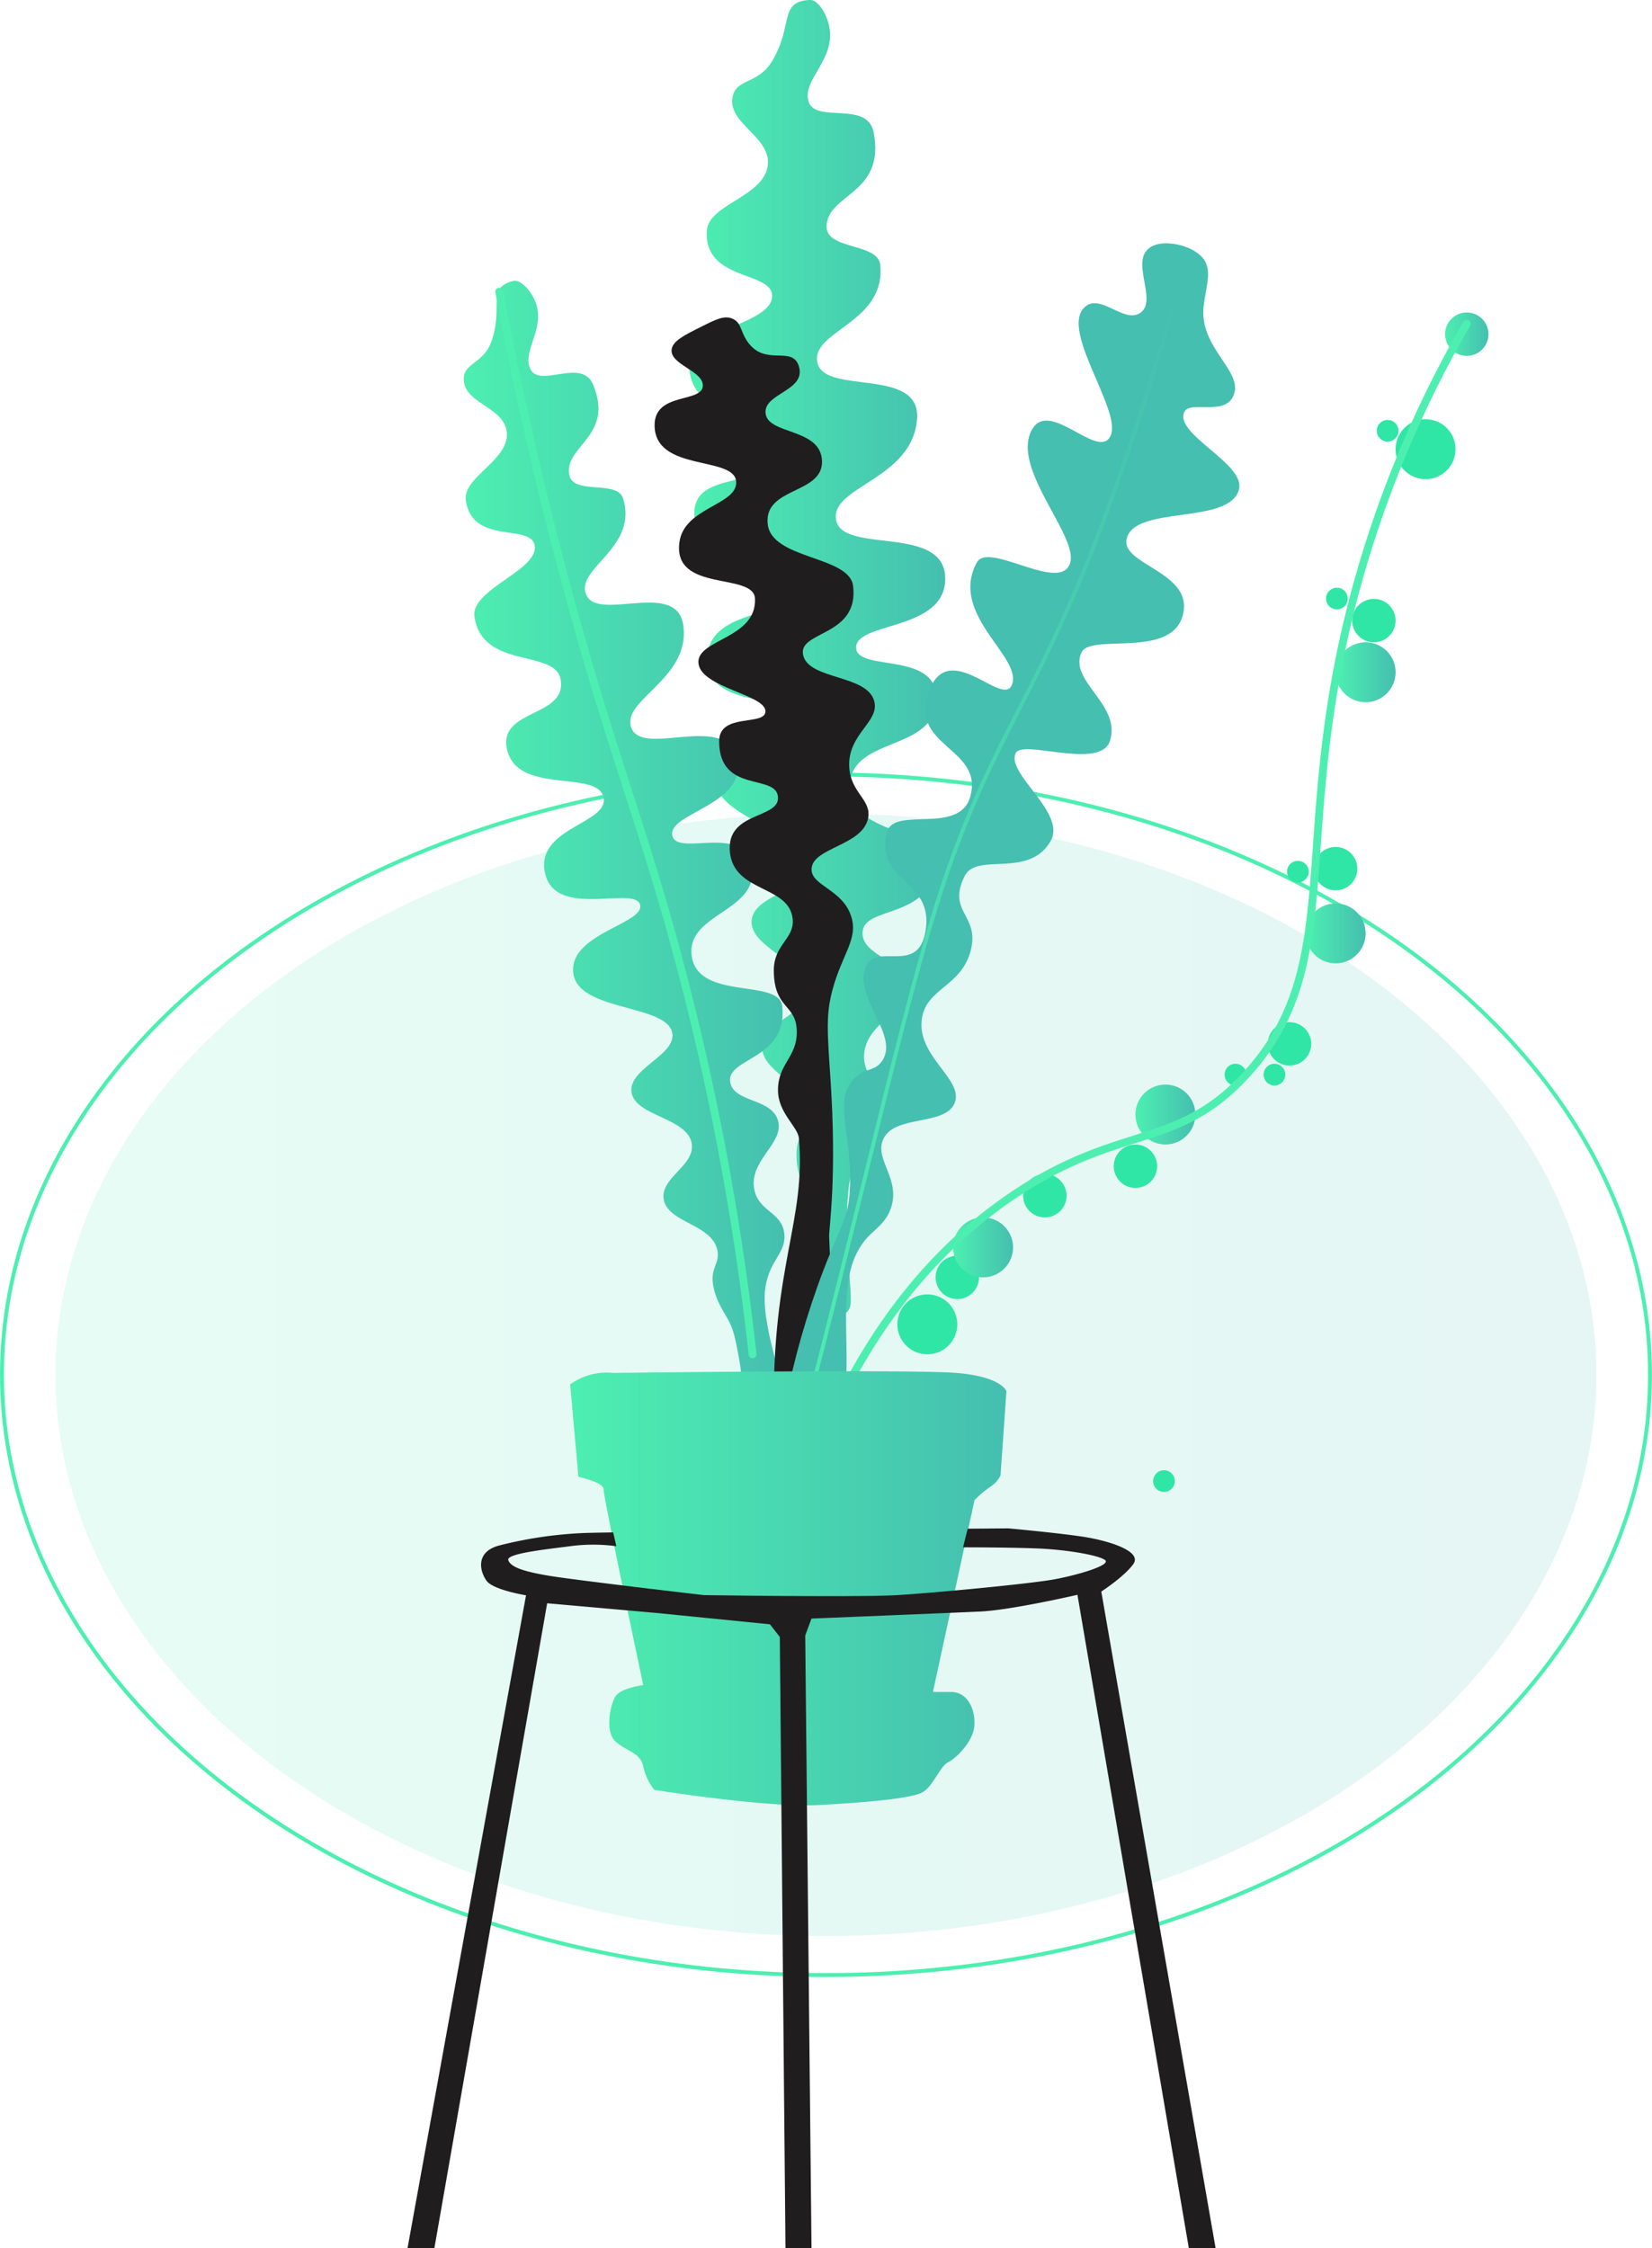 <svg id="Layer_1" data-name="Layer 1" xmlns="http://www.w3.org/2000/svg" xmlns:xlink="http://www.w3.org/1999/xlink" viewBox="0 0 423.35 576.16"><defs><style>.cls-1{opacity:0.14;fill:url(#linear-gradient);}.cls-13,.cls-15,.cls-2,.cls-5{fill:none;}.cls-2,.cls-5{stroke:#4defb1;stroke-linecap:round;stroke-linejoin:round;}.cls-3{fill:url(#linear-gradient-2);}.cls-4{fill:url(#linear-gradient-3);}.cls-5{stroke-width:2px;}.cls-6{fill:#2fe6a6;}.cls-7{fill:url(#linear-gradient-4);}.cls-8{fill:url(#linear-gradient-5);}.cls-9{fill:url(#linear-gradient-6);}.cls-10{fill:url(#linear-gradient-7);}.cls-11{fill:url(#linear-gradient-8);}.cls-12{fill:#201d1e;}.cls-14{fill:#45bfb0;}.cls-15{stroke-miterlimit:10;stroke:url(#linear-gradient-9);}.cls-16{fill:url(#linear-gradient-10);}</style><linearGradient id="linear-gradient" x1="14.23" y1="352.31" x2="409.12" y2="352.31" gradientUnits="userSpaceOnUse"><stop offset="0" stop-color="#4defb1"/><stop offset="1" stop-color="#45bfb0"/></linearGradient><linearGradient id="linear-gradient-2" x1="366.49" y1="389.53" x2="432.13" y2="389.53" xlink:href="#linear-gradient"/><linearGradient id="linear-gradient-3" x1="308.71" y1="439.11" x2="391.85" y2="439.11" xlink:href="#linear-gradient"/><linearGradient id="linear-gradient-4" x1="370.31" y1="85.64" x2="381.44" y2="85.64" xlink:href="#linear-gradient"/><linearGradient id="linear-gradient-5" x1="244.25" y1="319.67" x2="259.61" y2="319.67" xlink:href="#linear-gradient"/><linearGradient id="linear-gradient-6" x1="290.97" y1="285.62" x2="306.33" y2="285.62" xlink:href="#linear-gradient"/><linearGradient id="linear-gradient-7" x1="334.6" y1="239.2" x2="349.96" y2="239.2" xlink:href="#linear-gradient"/><linearGradient id="linear-gradient-8" x1="342.28" y1="172.28" x2="357.64" y2="172.28" xlink:href="#linear-gradient"/><linearGradient id="linear-gradient-9" x1="390.09" y1="447.39" x2="493.56" y2="447.39" xlink:href="#linear-gradient"/><linearGradient id="linear-gradient-10" x1="335.96" y1="627.68" x2="447.75" y2="627.68" xlink:href="#linear-gradient"/></defs><title>plant2</title><ellipse class="cls-1" cx="211.67" cy="352.31" rx="197.45" ry="143.84"/><ellipse class="cls-2" cx="211.67" cy="352.31" rx="211.17" ry="153.84"/><path class="cls-3" d="M396.94,538.24c.15-5.63.22-8.44-.72-11.57s-2.33-6.2-2.2-10.61c.15-5.24,3.11-5.75,3.26-9.46.34-8-12.25-10.82-12.09-17.77.14-6.4,10.88-7.69,11.22-14.12.41-7.63-14.44-11.14-13.91-18.16.49-6.71,14.37-7.7,15-13.95.86-8.67-25.09-11.79-24.33-22.9.79-11.6,23.1-9.81,22.92-15.45-.18-5.84-24.31-1-24.91-14.14-.64-14,21.09-10.53,21-18.4-.09-8.35-24.77-5.65-24.37-19.73.32-11.39,19.06-5,19.28-16.22.18-8.76-21.6-7.38-20.56-22.74.53-7.85,21-9.29,21.23-16.44.23-6.59-17.57-3.76-16.73-16.85.44-6.85,15-8.75,15.64-17,.57-7.13-10.25-10.42-9.07-17.13.88-5,6.5-3.19,10.19-9.36,5.46-9.14,1.6-15.29,9.68-15.62,2-.08,4.23,3.43,4.91,6.75,1.76,8.45-6.87,13.56-5.32,19.17,1.64,5.9,15.11-.29,16.71,8,3.1,15.91-11.88,15.68-12.06,24.08-.13,6.1,13.21,4.21,13.76,9.89,1.47,15-18,16.87-16.09,25.13s26.46,1,25.52,14.28c-1.11,15.72-22.5,17.35-20.73,26.06s27.74,1,27.95,14.78-23.3,11.08-22.83,18c.43,6.19,21.74.47,20.54,13.85-1.13,12.64-21.58,8.78-22.26,21.3-.69,12.84,23.35,11.29,22.55,19.35-1.56,15.75-19.55,11-19.19,18.77.27,5.62,10.6,6.63,11.18,13.14.61,6.88-10.54,9.51-10.79,18-.19,6.68,6.58,8.08,5.81,14.54-.68,5.75-6.25,6.42-8.93,15.24-.78,2.57-.91,4.59-1.19,8.63-.13,2-.26,5.33.44,15.94.55,8.36.87,10-.49,11.32-2.51,2.47-8.76,2-11.18-1.1S396.65,549.43,396.94,538.24Z" transform="translate(-189.89 -220.63)"/><path class="cls-4" d="M379.29,568.86c-.91-4.92-1.36-7.38-2.76-9.93s-3.16-5-3.86-8.82c-.83-4.58,1.65-5.57,1.1-8.82-1.17-7-12.64-7.16-13.78-13.23-1.05-5.59,8.05-8.69,7.17-14.34-1.05-6.71-14.6-7-15.44-13.23-.8-5.93,11.09-9.34,10.48-14.89-.85-7.69-24-5.64-25.37-15.44-1.44-10.22,18.28-12.77,17.1-17.64-1.23-5-21.33,3.57-24.26-7.72-3.14-12.07,16.4-13,14.88-19.85-1.61-7.24-22.57-.36-24.81-12.68-1.81-10,15.65-7.86,13.79-17.64-1.46-7.65-20.14-2.45-22.06-16-1-6.93,16.54-11.94,15.44-18.2-1-5.77-16,0-17.64-11.58-.88-6,11.41-10.36,10.47-17.64-.81-6.31-10.82-7.18-11-13.23-.15-4.49,5.07-4,7.14-10,3.07-8.94-1.42-13.59,5.55-15.35,1.73-.45,4.3,2.2,5.51,5,3.08,7-3.49,13.05-1.1,17.64,2.5,4.84,13.07-3,16,3.86,5.61,13.27-7.46,15.82-6.07,23.16,1,5.33,12.26,1.23,13.78,6.06,4,12.79-12.53,18-9.37,24.81s23.19-4,24.81,7.72c1.93,13.88-16.37,19.22-13.23,26.47s24.29-4.25,27,7.72-18.23,13.91-16.54,19.85c1.5,5.3,19-3.59,20.4,8.27,1.34,11.2-17.16,11.59-15.44,22.6,1.76,11.3,22.37,5.53,23.16,12.68,1.53,14-15,13.17-13.24,19.85,1.27,4.84,10.43,3.81,12.13,9.38,1.8,5.86-7.41,10.19-6.06,17.64,1.05,5.84,7.2,5.82,7.72,11.58.46,5.12-4.26,6.73-5,14.88a31.67,31.67,0,0,0,.56,7.72c.25,1.79.75,4.69,3.3,13.79,2,7.16,2.59,8.51,1.66,9.92-1.73,2.62-7.25,3.36-9.93,1.1S381.09,578.64,379.29,568.86Z" transform="translate(-189.89 -220.63)"/><path class="cls-5" d="M382.75,567.7a684.3,684.3,0,0,0-21.42-110.21c-8.86-31.29-16.89-50.74-28.05-93.42-7.56-28.91-12.48-52.9-15.46-68.69" transform="translate(-189.89 -220.63)"/><circle class="cls-6" cx="237.64" cy="339.39" r="7.68"/><circle class="cls-6" cx="298.29" cy="379.56" r="2.78"/><circle class="cls-6" cx="316.6" cy="275.39" r="2.78"/><circle class="cls-6" cx="326.6" cy="275.39" r="2.78"/><circle class="cls-6" cx="332.6" cy="223.39" r="2.78"/><circle class="cls-6" cx="342.6" cy="153.39" r="2.78"/><circle class="cls-6" cx="355.6" cy="110.39" r="2.78"/><circle class="cls-6" cx="245.32" cy="327.35" r="5.56"/><circle class="cls-6" cx="267.76" cy="306.43" r="5.56"/><circle class="cls-6" cx="290.97" cy="298.87" r="5.56"/><circle class="cls-6" cx="330.46" cy="267.51" r="5.56"/><circle class="cls-6" cx="342.28" cy="222.61" r="5.56"/><circle class="cls-7" cx="375.88" cy="85.64" r="5.56"/><circle class="cls-6" cx="352.08" cy="159.04" r="5.56"/><circle class="cls-8" cx="251.93" cy="319.67" r="7.68"/><circle class="cls-9" cx="298.65" cy="285.62" r="7.68"/><circle class="cls-10" cx="342.28" cy="239.2" r="7.68"/><circle class="cls-11" cx="349.96" cy="172.28" r="7.68"/><circle class="cls-6" cx="365.32" cy="115.11" r="7.68"/><path class="cls-12" d="M388.19,582c-.42-37.06,8.27-48.66,6.43-69.67-.27-3-5.36-6.47-5.36-12.33,0-6.8,4.9-8.4,4.82-15-.08-7.19-5.81-5.62-5.89-15.55-.06-6.89,5.39-8.15,4.82-13.39-.93-8.66-15.1-6.61-16.08-17.15-.95-10.37,12.61-8.37,12.33-13.94-.31-6.25-15.08-.77-15.08-14.4,0-7.33,11.68-3.83,11.86-7.57.22-4.36-16.42-6.08-17.15-12.33s14.91-6.26,14.48-16.61c-.29-6.89-21.11-1.44-19.37-14.47,1.2-9,14.95-9.51,14.54-15.54-.45-6.71-20.9-2.37-20.9-14.47C357.64,321,370,324,370,319.41c0-3.78-8.32-5.31-8-9.11.16-2.22,3.17-3.73,7.5-5.89,3.74-1.88,5.93-3,8-2.15,2.7,1.05,2,4,4.82,7,4.53,4.85,10.8,0,12.33,5.36,1.75,6.16-8.92,6.77-8.58,11.79.4,5.74,14.15,3.76,14.47,12.33s-14.8,6.63-13.93,16.07c.85,9.26,21,8.18,21.9,16,1.57,13.08-14.32,11.41-12.79,17.76s16.44,4.88,18.22,11.79c1.36,5.26-6.71,8.29-6.43,16.61.24,6.85,5.84,8.56,4.83,13.4-1.47,7-14.12,7.44-14.47,12.86-.29,4.4,8,5.23,10.18,12.33,1.79,5.79-2.37,9.58-4.83,18.76-1.67,6.25-1.34,10.54-.53,22.51,1.74,25.67-.4,38.51-.32,40.73.63,18.69,4.43,42.47-5,46.09C394.7,584.62,388.23,585.43,388.19,582Z" transform="translate(-189.89 -220.63)"/><path class="cls-13" d="M393.61,588.23a795.83,795.83,0,0,0,3.82-123.08A797.51,797.51,0,0,0,373.8,306.27" transform="translate(-189.89 -220.63)"/><path class="cls-14" d="M399.31,594.11C414.7,578,399.3,550,413,536.91c1.64-1.57,4.09-3.3,5.25-6.82,2.41-7.36-4.2-12.21-2.1-17.32,2.72-6.64,15.89-3.43,18.37-9.45s-9.71-11.9-8.4-21.52c1.1-8.07,10.27-8.23,12.6-17.84,2.16-8.94-6.27-9.67-1.58-18.9,3.09-6.08,16.45.83,22-8.92,4.16-7.24-11.7-17.36-8.92-22.57,1.88-3.5,21.8,4.52,24.14-3.14,2.85-9.33-10.63-15.19-7.34-22.57,2.33-5.25,24.69,2.28,26.24-11,1.12-9.61-15.68-11.72-14.7-17.85,1.48-9.19,26.75-3.6,28.87-13.12,1.42-6.39-16.05-13.76-14.17-19.42,1.23-3.73,11.33,1.48,13-5.29,1.47-5.9-9.12-11.87-7.92-22.05.57-4.9,1.86-7.92.62-11-1.7-4.16-9.34-6.06-13.07-4.72-7.57,2.71,1,13.83-3.67,17.32-4.26,3.17-10.7-5.62-14.7-1.05-5.85,6.68,11.7,28.56,6.3,33.59-3.9,3.63-15.18-10-19.42-2.63-6.1,10.56,14.57,29.73,8.92,35.69-4.29,4.52-20.32-6.65-23.09-1.57-7.35,13.46,12.09,24.4,8.92,31.49-2.46,5.51-15.79-11.71-21,1-6,14.79,13.71,14.71,10.45,27.3C436,434.88,418.77,427,417.16,434c-3,13,12.12,11.85,9.92,25.19-1.87,11.32-12.3,3-15.17,8.93-3.7,7.63,8.31,17.51,4.2,24.14-2.23,3.6-5.3,1.39-8.45,6.25-3.7,5.7.77,13.9,0,27.34-.38,7.09-2.51,9.17-6.82,20.47-8.25,21.58-14.08,49.56-8.92,51.95C394.29,599.39,398.4,595.07,399.31,594.11Z" transform="translate(-189.89 -220.63)"/><path class="cls-15" d="M390.57,605.09c22.83-86.32,32.2-134.07,43.58-165.17,12.45-34,23.63-44.68,40.25-90.47,9-24.88,15-45.83,18.67-59.76" transform="translate(-189.89 -220.63)"/><path class="cls-5" d="M390.17,620.47c7.8-30.31,23.55-69.07,58.78-93.14,27.66-18.9,42.41-11.74,60.32-31.31,25.71-28.1,11.28-60.33,27.48-122.15a284.05,284.05,0,0,1,29-70.24" transform="translate(-189.89 -220.63)"/><path class="cls-16" d="M336,575.41l2.12,23.69s6.55,1.41,6.45,3.18,10.16,50.19,10.16,50.19-5.65.71-7.07,2.83-2.82,9.19,0,11.66,6.37,2.83,7.07,6.36a14.55,14.55,0,0,0,2.83,6s28.63,4.6,42.06,3.89,23.69-1.77,26.51-3.18,4.6-6.72,6.72-7.78,6.36-5.3,6.72-9.19-1.42-8.83-6-8.83h-4.6l10.65-49.14a25.78,25.78,0,0,1,4.19-3.53,7.32,7.32,0,0,0,2.48-2.83l1.51-21.56s-1.15-3.74-12.82-4.7-88,0-88,0A15.94,15.94,0,0,0,336,575.41Z" transform="translate(-189.89 -220.63)"/><path class="cls-12" d="M472.11,628.5s5.79-3.74,8.18-7-5.79-5.79-11.41-6.81-20.61-2.39-20.61-2.39l-10.4.09-1.18,4.77s11.95,0,19.23.3,15.73,1.74,17.19,3-6.7,3.71-12.82,4.87-30.88,3.5-40.44,4.08-49.59,0-49.59,0-32.63-3.79-39.62-4.95-9.91-2.33-10.49-4,9-2.7,15.81-3.58a44.31,44.31,0,0,1,11.87,0l-.8-3.54c-3.91.06-6.6.12-7.59.16a105.59,105.59,0,0,0-21.8,3.24c-6,1.7-4.77,6.64-3.06,9s10.11,3.72,10.11,3.72L294.32,796.79h6.88L330.11,631.5,358.3,634l28.9,2.89,2.53,3.25,1.45,156.62h6.67l-1.61-157,1.61-4.34s35.25-1.44,43.2-1.8S466,629.33,466,629.33l28.55,167.46h6.86Z" transform="translate(-189.89 -220.63)"/></svg>